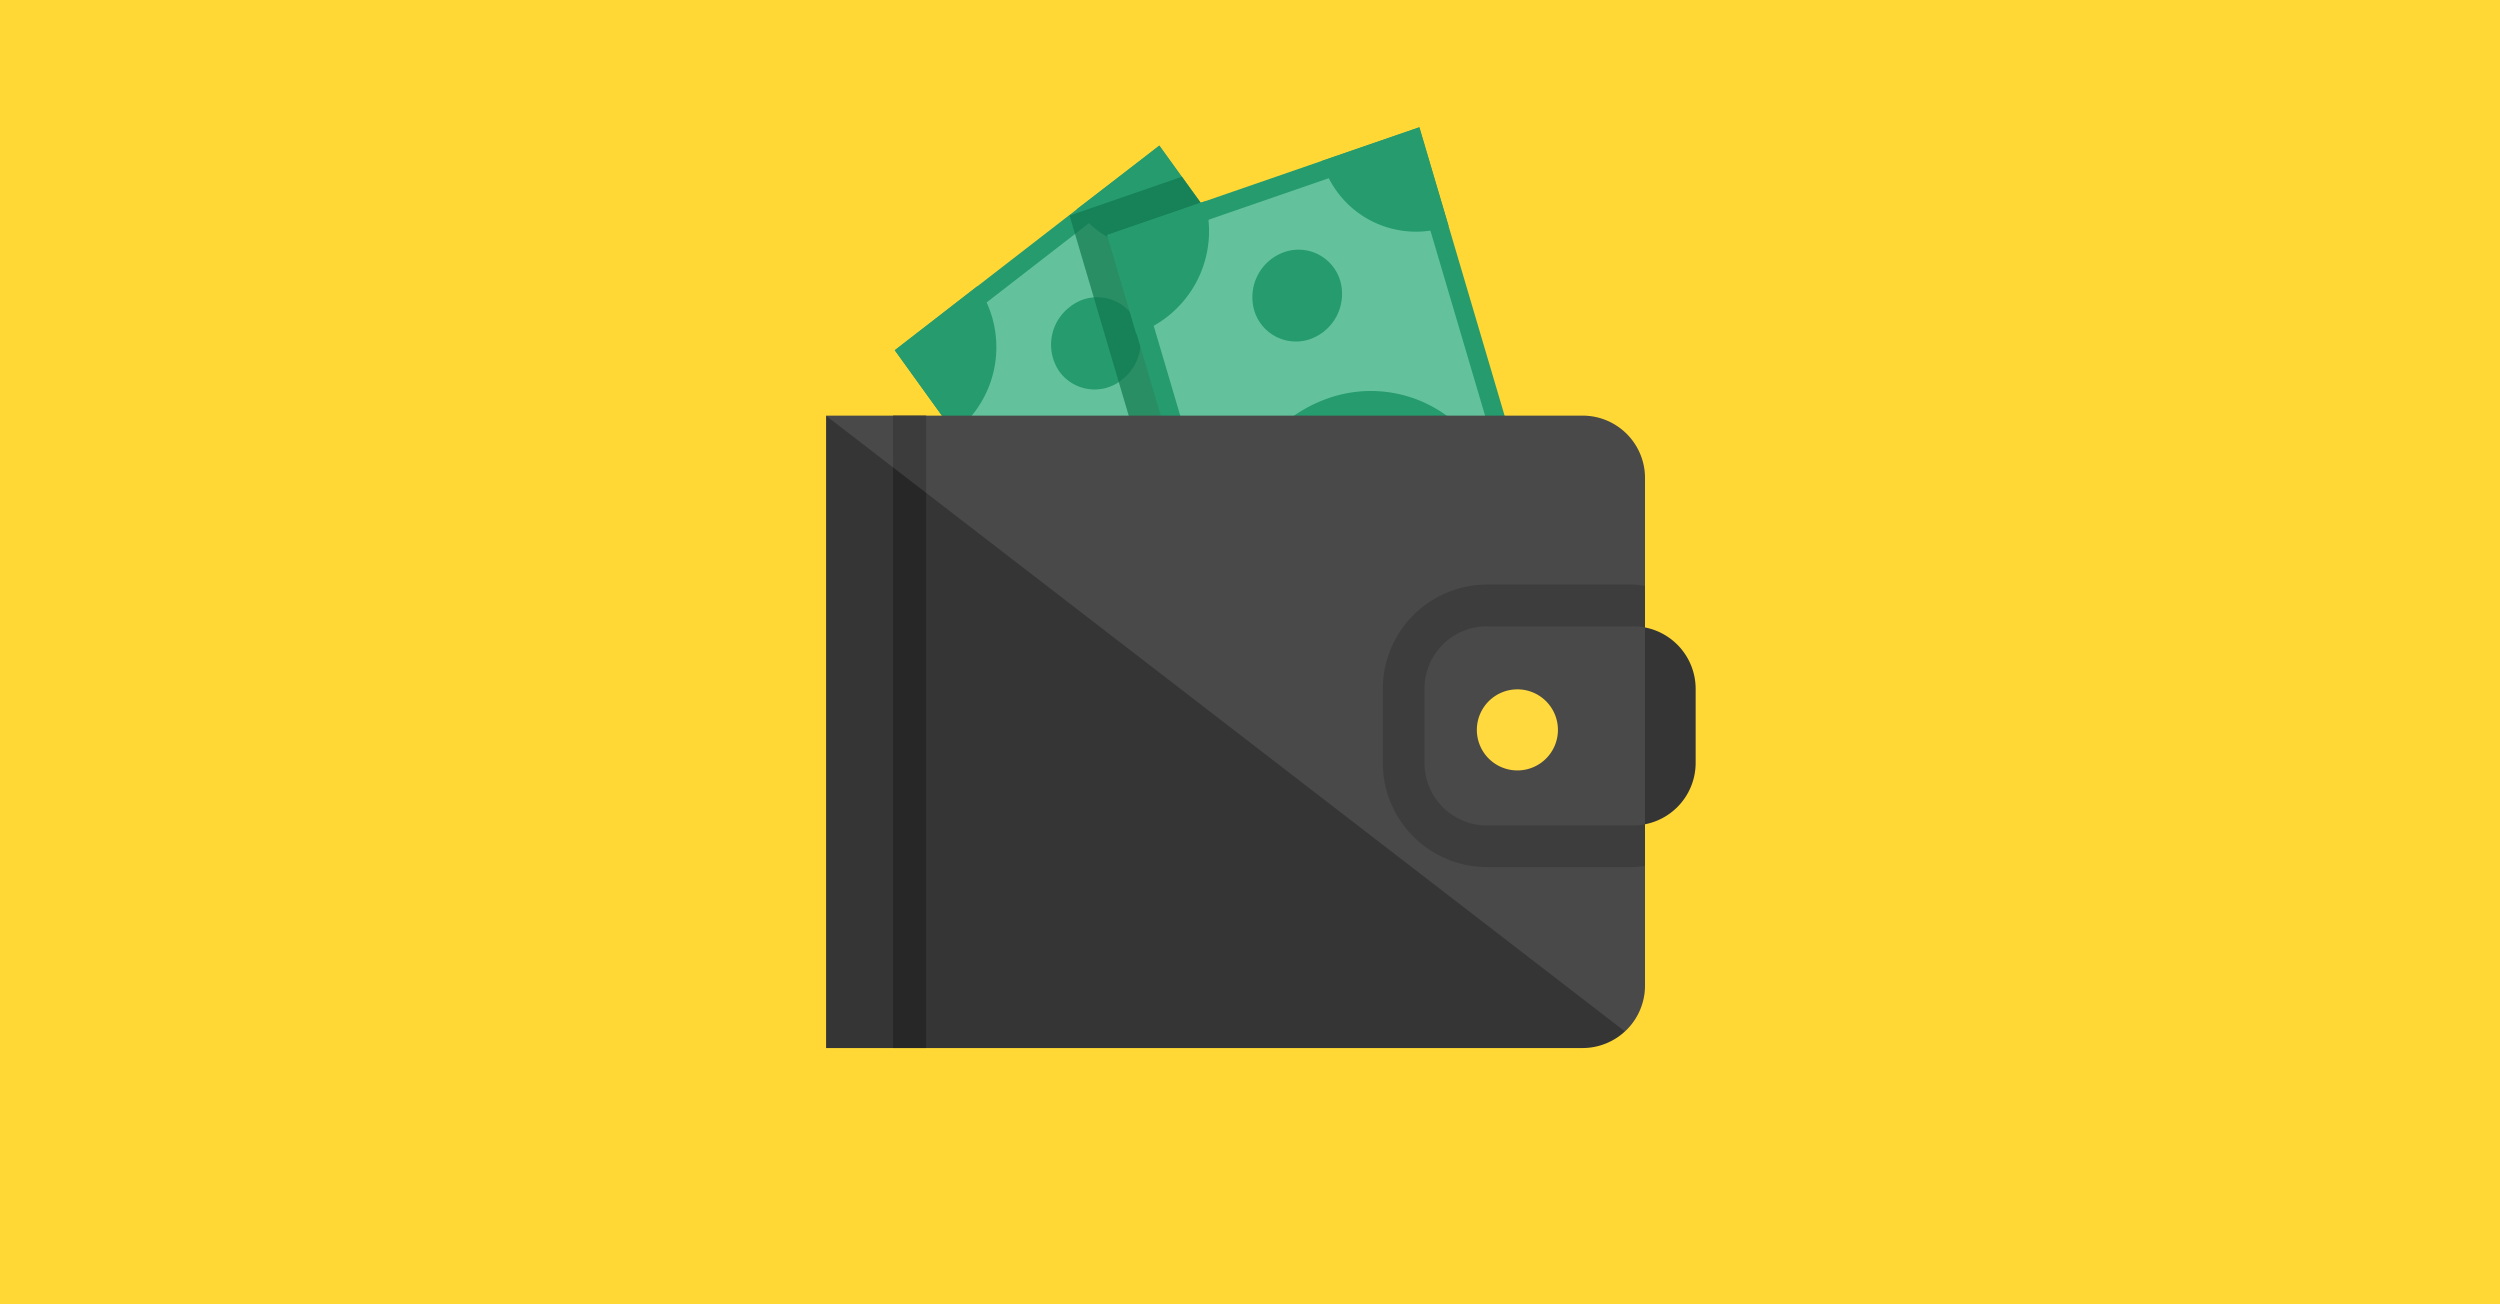<svg id="Layer_1" data-name="Layer 1" xmlns="http://www.w3.org/2000/svg" viewBox="0 0 230 120"><defs><style>.cls-1{fill:#ffd835;}.cls-2{fill:#259b6e;}.cls-3{fill:#63c29c;}.cls-4{opacity:0.25;}.cls-5{fill:#fff;}.cls-6{opacity:0.7;}.cls-7{fill:#11774e;}.cls-8{fill:#353535;}.cls-9{fill:#282828;}.cls-10{fill:#ffd528;}.cls-11{fill:#272727;}.cls-12{opacity:0.1;}</style></defs><title>credits</title><rect class="cls-1" width="230" height="120"/><polygon class="cls-2" points="82.32 32.22 106.66 13.38 145.11 66.73 120.77 85.58 82.32 32.22"/><polygon class="cls-3" points="121.16 83.13 84.69 32.53 106.27 15.82 142.74 66.42 121.16 83.13"/><path class="cls-2" d="M120.92,59.47a12,12,0,0,1-17.23-2.23,13,13,0,0,1,2.82-17.76,12,12,0,0,1,17.24,2.23A13.05,13.05,0,0,1,120.92,59.47Z"/><path class="cls-3" d="M119.42,43.77l1-.73,1.18,1.64-1,.74c.74,1.65.17,3.24-1.57,4.59l-.41.31-1.37-1.9.53-.41c.92-.71,1-1.35.55-2s-1.08-.74-2,0c-2.64,2,.06,6.08-3.61,8.92-1.75,1.36-3.41,1.48-4.73.27l-.94.73-1.18-1.65.93-.72c-.74-1.68-.15-3.28,1.59-4.63l.88-.69,1.38,1.91-1,.78c-.92.72-1,1.37-.5,2s1.08.79,2,.08c2.64-2-.06-6.08,3.61-8.93C116.48,42.75,118.1,42.61,119.42,43.77Z"/><path class="cls-2" d="M99.05,19.26A9.11,9.11,0,0,0,112.12,21l-5.46-7.57Z"/><path class="cls-2" d="M139.65,59.15a9.88,9.88,0,0,0-2.14,13.46l7.6-5.88Z"/><path class="cls-2" d="M128.38,79.68A9.09,9.09,0,0,0,115.32,78l5.45,7.58Z"/><path class="cls-2" d="M89.92,26.33l-7.6,5.89,5.46,7.58A9.89,9.89,0,0,0,89.92,26.33Z"/><path class="cls-2" d="M103.23,34.93a4,4,0,0,1-5.76-.74,4.36,4.36,0,0,1,.94-5.94,4,4,0,0,1,5.77.74A4.38,4.38,0,0,1,103.23,34.93Z"/><path class="cls-2" d="M129,70.7a4,4,0,0,1-5.76-.74,4.35,4.35,0,0,1,1-5.94,4,4,0,0,1,5.76.75A4.34,4.34,0,0,1,129,70.7Z"/><g class="cls-4"><polygon class="cls-5" points="112.34 73.89 120.77 85.58 145.11 66.73 119.21 30.79 112.34 73.89"/></g><g class="cls-6"><polygon class="cls-7" points="108.74 16.26 98.4 19.83 115.78 78.64 120.77 85.58 145.11 66.73 108.74 16.26"/></g><polygon class="cls-2" points="101.88 21.62 130.58 11.7 149.48 75.66 120.77 85.58 101.88 21.62"/><polygon class="cls-3" points="121.92 83.37 103.99 22.7 129.44 13.91 147.36 74.58 121.92 83.37"/><path class="cls-2" d="M129.21,60.62a11.84,11.84,0,0,1-15.36-7.89,13.22,13.22,0,0,1,8.29-16.07,11.85,11.85,0,0,1,15.37,7.89A13.21,13.21,0,0,1,129.21,60.62Z"/><path class="cls-3" d="M132.82,45.09l1.12-.39.58,2-1.12.39c.16,1.83-.88,3.16-2.94,3.87l-.48.16-.67-2.28.63-.22c1.08-.37,1.36-1,1.14-1.72s-.77-1.06-1.85-.68c-3.12,1.07-1.88,5.84-6.22,7.33-2.05.71-3.65.27-4.49-1.32l-1.11.38-.58-2,1.1-.38c-.16-1.86.9-3.19,3-3.9l1-.36.67,2.28-1.19.41c-1.08.38-1.33,1-1.09,1.76s.75,1.11,1.83.74c3.12-1.08,1.88-5.84,6.21-7.34C130.4,43.11,132,43.52,132.82,45.09Z"/><path class="cls-2" d="M121.62,14.8a9,9,0,0,0,11.65,6l-2.69-9.08Z"/><path class="cls-2" d="M146.8,66.58a10,10,0,0,0-6.29,12.18l9-3.1Z"/><path class="cls-2" d="M129.74,82.48a9,9,0,0,0-11.65-6l2.68,9.08Z"/><path class="cls-2" d="M110.85,18.52l-9,3.1,2.68,9.08A10,10,0,0,0,110.85,18.52Z"/><path class="cls-2" d="M120.53,31.2a4,4,0,0,1-5.14-2.64,4.4,4.4,0,0,1,2.77-5.37,4,4,0,0,1,5.14,2.64A4.41,4.41,0,0,1,120.53,31.2Z"/><path class="cls-2" d="M133.19,74.08a3.94,3.94,0,0,1-5.13-2.63,4.4,4.4,0,0,1,2.77-5.37A3.93,3.93,0,0,1,136,68.71,4.4,4.4,0,0,1,133.19,74.08Z"/><path class="cls-8" d="M76,38.24h69.6A5.74,5.74,0,0,1,151.34,44V90.67a5.75,5.75,0,0,1-5.75,5.75H76Z"/><path class="cls-9" d="M151.34,79.66V53.9a8.19,8.19,0,0,0-1.11-.12H136.8a9.6,9.6,0,0,0-9.58,9.59v6.82a9.59,9.59,0,0,0,9.58,9.58h13.43A8.18,8.18,0,0,0,151.34,79.66Z"/><path class="cls-8" d="M156,70.19a5.76,5.76,0,0,1-5.75,5.75H136.8a5.75,5.75,0,0,1-5.75-5.75V63.37a5.75,5.75,0,0,1,5.75-5.75h13.43A5.76,5.76,0,0,1,156,63.37Z"/><path class="cls-10" d="M143.33,67.15a3.73,3.73,0,0,1-3.73,3.73h0a3.73,3.73,0,0,1-3.73-3.73h0a3.73,3.73,0,0,1,3.73-3.73h0a3.73,3.73,0,0,1,3.73,3.73Z"/><rect class="cls-11" x="82.16" y="38.24" width="3.05" height="58.18"/><g class="cls-12"><path class="cls-5" d="M151.34,90.67V44a5.74,5.74,0,0,0-5.75-5.75H76l73.49,56.64A5.7,5.7,0,0,0,151.34,90.67Z"/></g></svg>